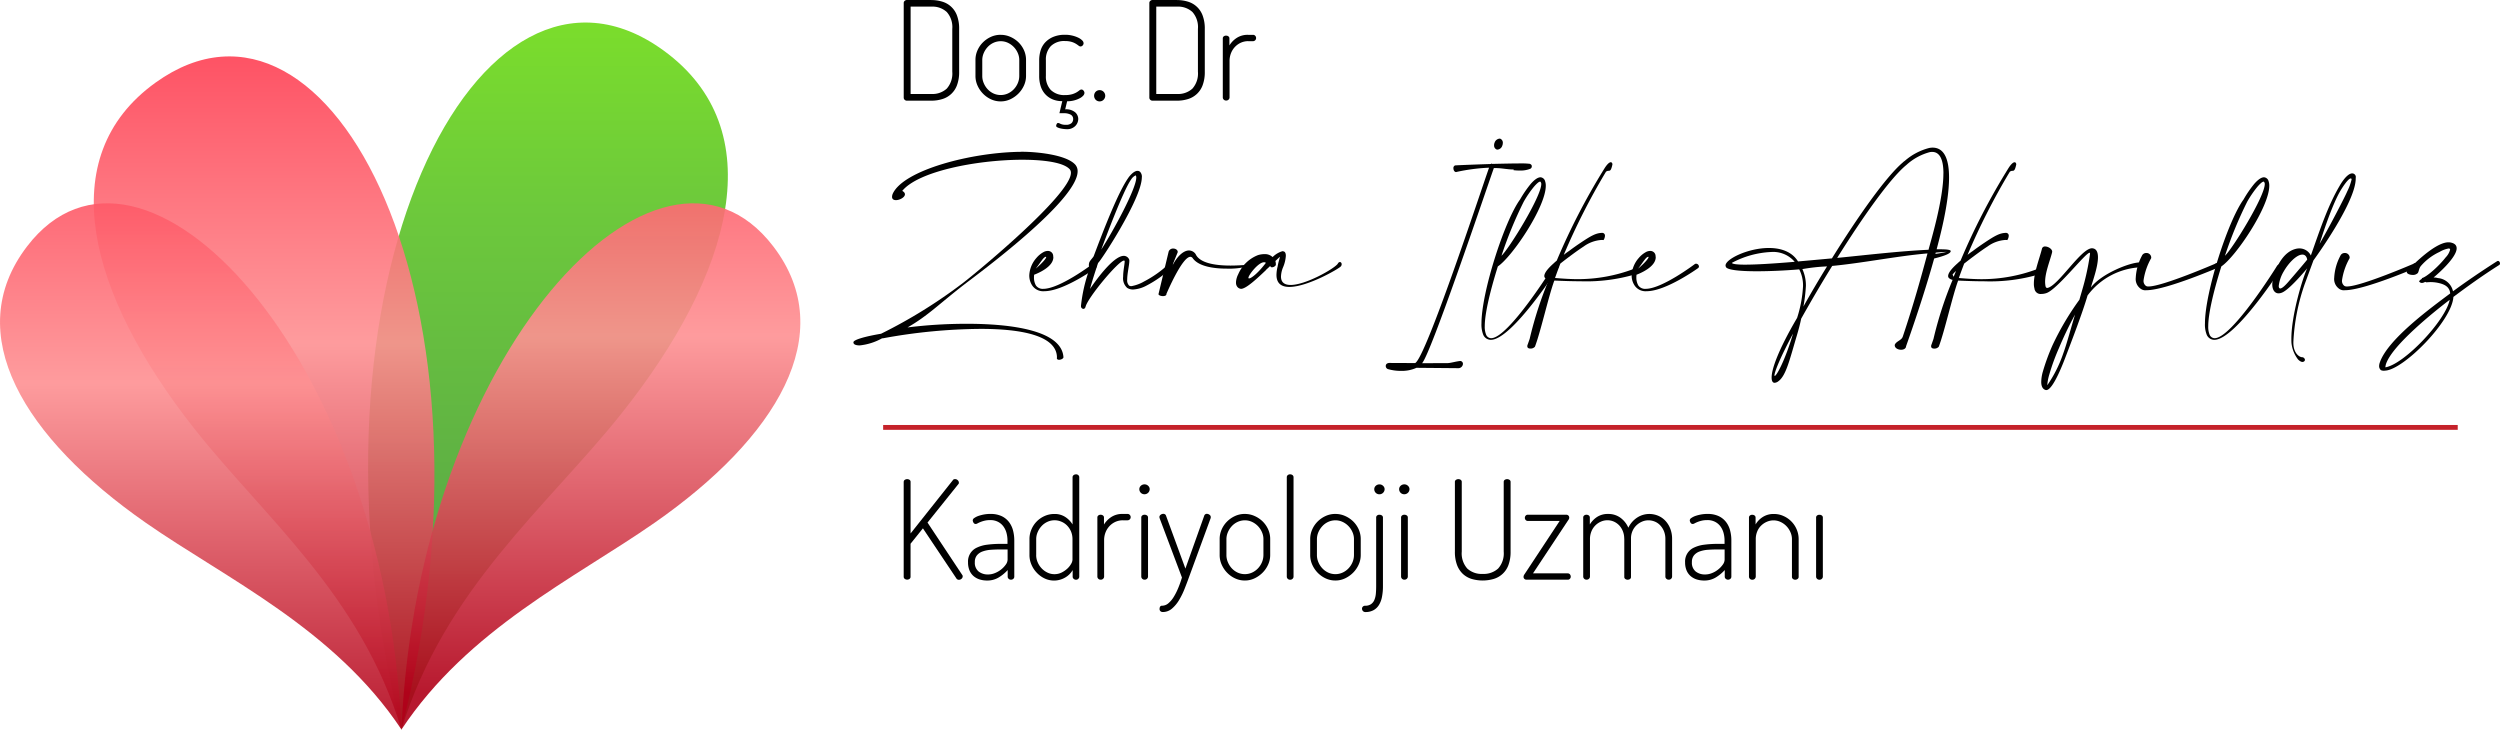 <svg xmlns="http://www.w3.org/2000/svg" xmlns:xlink="http://www.w3.org/1999/xlink" width="470.699" height="137.364" viewBox="0 0 470.699 137.364">
  <defs>
    <linearGradient id="linear-gradient" x1="-0.616" y1="-0.138" x2="-0.616" y2="0.866" gradientUnits="objectBoundingBox">
      <stop offset="0" stop-color="#7ef400"/>
      <stop offset="0.5" stop-color="#5dc327"/>
      <stop offset="1" stop-color="#459b34"/>
    </linearGradient>
    <linearGradient id="linear-gradient-2" x1="0.5" x2="0.5" y2="1.002" gradientUnits="objectBoundingBox">
      <stop offset="0" stop-color="#ff243e"/>
      <stop offset="0.5" stop-color="#fe9193"/>
      <stop offset="1" stop-color="#b00018"/>
    </linearGradient>
    <linearGradient id="linear-gradient-3" x1="0.71" y1="-0.113" x2="0.71" y2="1.016" xlink:href="#linear-gradient-2"/>
    <linearGradient id="linear-gradient-4" x1="-0.608" y1="-0.186" x2="-0.608" y2="0.942" xlink:href="#linear-gradient-2"/>
  </defs>
  <g id="b" transform="translate(-0.001 0.01)">
    <g id="c" transform="translate(0.001 -0.01)">
      <g id="Group_9280" data-name="Group 9280">
        <path id="Path_19383" data-name="Path 19383" d="M156.536,11.431c20.419,14.842,13.18,41.9-8.043,68.5-13.839,17.342-33.2,32.851-41.305,59.355C86.165,55.264,121.866-13.769,156.536,11.431Z" transform="translate(-31.604 -1.925)" opacity="0.9" fill="url(#linear-gradient)"/>
        <path id="Path_19384" data-name="Path 19384" d="M37.345,20.382C17.853,34.394,24.6,60.156,44.653,85.555c13.07,16.559,31.408,31.4,38.977,56.642C104.043,62.409,70.443-3.4,37.345,20.382Z" transform="translate(-8.053 -4.833)" opacity="0.9" fill="url(#linear-gradient-2)"/>
        <path id="Path_19385" data-name="Path 19385" d="M5.1,63.832c-12.61,16.477-.563,36.093,22.4,52.075C42.46,126.326,62.989,135.825,75.585,154.8,72.446,83.689,26.5,35.858,5.1,63.832Z" transform="translate(-0.001 -17.445)" opacity="0.9" fill="url(#linear-gradient-3)"/>
        <path id="Path_19386" data-name="Path 19386" d="M180.058,63.832c12.61,16.477.563,36.092-22.4,52.075-14.966,10.419-35.014,19.918-47.61,38.895,3.139-71.12,48.606-118.944,70.008-90.97Z" transform="translate(-34.466 -17.444)" opacity="0.9" fill="url(#linear-gradient-4)"/>
        <g id="Group_9277" data-name="Group 9277" transform="translate(170.152)">
          <path id="Path_19387" data-name="Path 19387" d="M252.946,0a7.053,7.053,0,0,1,2.047.3,4.226,4.226,0,0,1,2.782,2.631,6.97,6.97,0,0,1,.4,2.514v8.056a7,7,0,0,1-.4,2.514,4.226,4.226,0,0,1-2.782,2.631,6.827,6.827,0,0,1-2.047.3h-4.581a.59.59,0,0,1-.453-.172.536.536,0,0,1-.172-.378V.539a.52.52,0,0,1,.172-.378.616.616,0,0,1,.453-.172h4.581ZM249.038,1.24V17.683h3.908a3.97,3.97,0,0,0,2.9-1.01,4.277,4.277,0,0,0,1.037-3.187V5.436a4.277,4.277,0,0,0-1.037-3.187,3.981,3.981,0,0,0-2.9-1.01h-3.908Z" transform="translate(-247.74 0.01)"/>
          <path id="Path_19388" data-name="Path 19388" d="M272.156,9.537a4.4,4.4,0,0,1,1.813.378,5.142,5.142,0,0,1,1.518,1.01,4.862,4.862,0,0,1,1.051,1.5,4.447,4.447,0,0,1,.392,1.854v3a4.335,4.335,0,0,1-.392,1.8,5.123,5.123,0,0,1-1.051,1.525,5.357,5.357,0,0,1-1.518,1.065,4.209,4.209,0,0,1-1.813.4,4.3,4.3,0,0,1-1.813-.391,5.028,5.028,0,0,1-1.5-1.051A5.21,5.21,0,0,1,267.8,19.1a4.39,4.39,0,0,1-.392-1.827v-3a4.4,4.4,0,0,1,.378-1.813,4.827,4.827,0,0,1,1.023-1.5,5.113,5.113,0,0,1,1.5-1.037,4.361,4.361,0,0,1,1.841-.391Zm3.5,4.739a3.2,3.2,0,0,0-.275-1.3,3.815,3.815,0,0,0-.749-1.14,3.776,3.776,0,0,0-1.113-.8,3.168,3.168,0,0,0-1.36-.3,3.271,3.271,0,0,0-1.36.3,3.47,3.47,0,0,0-1.1.8,3.91,3.91,0,0,0-.735,1.14,3.345,3.345,0,0,0-.275,1.3v3a3.372,3.372,0,0,0,.275,1.346,3.888,3.888,0,0,0,.735,1.154,3.549,3.549,0,0,0,1.1.8,3.279,3.279,0,0,0,2.72,0,3.608,3.608,0,0,0,1.113-.8,3.794,3.794,0,0,0,.749-1.154,3.494,3.494,0,0,0,.275-1.346v-3Z" transform="translate(-253.9 -2.978)"/>
          <path id="Path_19389" data-name="Path 19389" d="M293.4,20.471a.822.822,0,0,1-.22.5,2.209,2.209,0,0,1-.646.495,4.736,4.736,0,0,1-1.037.405,4.912,4.912,0,0,1-1.36.172l-.364,1.525a2.61,2.61,0,0,1,1.889.563,1.7,1.7,0,0,1,.57,1.236,1.926,1.926,0,0,1-.556,1.332,2.138,2.138,0,0,1-1.641.6,4.812,4.812,0,0,1-.57-.041,4.679,4.679,0,0,1-.646-.117,2.6,2.6,0,0,1-.529-.192c-.144-.076-.22-.172-.22-.275a.8.8,0,0,1,.1-.337c.069-.137.158-.206.261-.206a1.254,1.254,0,0,1,.467.172,2.289,2.289,0,0,0,.982.172,1.516,1.516,0,0,0,1.085-.316,1.034,1.034,0,0,0,.309-.742.912.912,0,0,0-.467-.852,2.552,2.552,0,0,0-1.271-.268h-.852l.543-2.28a4.522,4.522,0,0,1-1.93-.378,3.976,3.976,0,0,1-1.36-1.016,4.09,4.09,0,0,1-.8-1.484,6.262,6.262,0,0,1-.261-1.834V14.338a6.262,6.262,0,0,1,.282-1.9,3.87,3.87,0,0,1,.893-1.518,4.4,4.4,0,0,1,1.525-1.016,5.615,5.615,0,0,1,2.164-.378,5.555,5.555,0,0,1,1.449.172,5.462,5.462,0,0,1,1.1.4,2.559,2.559,0,0,1,.7.5.781.781,0,0,1,.247.508.614.614,0,0,1-.172.426.531.531,0,0,1-.426.192.6.6,0,0,1-.35-.158,5.2,5.2,0,0,0-.508-.35,3.556,3.556,0,0,0-.8-.35,4.113,4.113,0,0,0-1.216-.158,3.583,3.583,0,0,0-2.706.962,3.665,3.665,0,0,0-.92,2.644V17.27a3.676,3.676,0,0,0,.92,2.644,3.619,3.619,0,0,0,2.734.962,4.482,4.482,0,0,0,1.284-.158,3.824,3.824,0,0,0,.831-.35,4.339,4.339,0,0,0,.529-.364.652.652,0,0,1,.391-.172.481.481,0,0,1,.4.213.688.688,0,0,1,.172.419Z" transform="translate(-259.371 -2.978)"/>
          <path id="Path_19390" data-name="Path 19390" d="M300.988,24.7a1.015,1.015,0,0,1,.728.309,1.061,1.061,0,0,1,0,1.5.992.992,0,0,1-.728.309,1.014,1.014,0,0,1-.762-.309,1.1,1.1,0,0,1,0-1.5A1.014,1.014,0,0,1,300.988,24.7Z" transform="translate(-264.085 -7.729)"/>
          <path id="Path_19391" data-name="Path 19391" d="M320.286,0a7.054,7.054,0,0,1,2.047.3,4.226,4.226,0,0,1,2.782,2.631,6.969,6.969,0,0,1,.4,2.514v8.056a7,7,0,0,1-.4,2.514,4.226,4.226,0,0,1-2.782,2.631,6.828,6.828,0,0,1-2.047.3H315.7a.59.59,0,0,1-.453-.172.535.535,0,0,1-.172-.378V.539a.52.52,0,0,1,.172-.378A.616.616,0,0,1,315.7-.01h4.581ZM316.378,1.24V17.683h3.908a3.97,3.97,0,0,0,2.9-1.01,4.277,4.277,0,0,0,1.037-3.187V5.436a4.277,4.277,0,0,0-1.037-3.187,3.981,3.981,0,0,0-2.9-1.01h-3.908Z" transform="translate(-268.829 0.01)"/>
          <path id="Path_19392" data-name="Path 19392" d="M339.987,10.728a3.4,3.4,0,0,0-1.3.261,3.529,3.529,0,0,0-1.113.749,3.705,3.705,0,0,0-.79,1.188,4,4,0,0,0-.3,1.58V21.34a.57.57,0,0,1-.179.391.621.621,0,0,1-.467.179.594.594,0,0,1-.453-.179.579.579,0,0,1-.172-.391V10.213a.46.46,0,0,1,.172-.378.665.665,0,0,1,.453-.144.69.69,0,0,1,.44.144.447.447,0,0,1,.179.378v1.319a4.516,4.516,0,0,1,1.319-1.374,3.731,3.731,0,0,1,2.2-.618h.934a.52.52,0,0,1,.4.172.585.585,0,0,1,.172.426.559.559,0,0,1-.172.426.569.569,0,0,1-.4.172h-.934Z" transform="translate(-275.137 -2.981)"/>
        </g>
        <g id="Group_9278" data-name="Group 9278" transform="translate(160.681 26.099)">
          <path id="Path_19393" data-name="Path 19393" d="M265.53,41.59h.158c2.576,0,8.29.508,10.028,2.424a1.851,1.851,0,0,1,.446,1.264c0,5.536-18.7,19.272-21.271,21.25-4.67,3.6-6.978,6-10.756,8.139a90.2,90.2,0,0,1,11.181-.687c8.4,0,17.871,1.243,18.18,6.312-.041.268-.488.467-.824.467-.22,0-.419-.089-.419-.309a.21.21,0,0,1,.021-.11c-.021-4.176-6.8-5.4-14.334-5.4A104.83,104.83,0,0,0,239.582,76.7l-.247.021a11.038,11.038,0,0,1-4.2,1.332h-.069c-.755-.021-1.113-.22-1.113-.577v-.021c0-.446,2.047-1.065,5.2-1.6a94.443,94.443,0,0,0,15.474-9.6c2.109-1.6,20.275-16.518,20.275-20.694a.988.988,0,0,0-.22-.666c-1.422-1.6-6.491-1.8-8.846-1.8h-.4c-8.469.069-19.293,2.2-22.294,5.865.378.2.508.426.508.646,0,.556-.975,1.092-1.69,1.092-.426,0-.735-.179-.735-.625a1.586,1.586,0,0,1,.13-.577c2.047-4.464,14.849-7.823,24.183-7.892Z" transform="translate(-233.95 -39.117)"/>
          <path id="Path_19394" data-name="Path 19394" d="M286.693,69.954c0,1.868-3,3.07-3.626,3.31,0,.13-.021.288-.021.446a2.99,2.99,0,0,0,.357,1.559,1.55,1.55,0,0,0,1.4.646c3.07,0,9.2-4.622,9.224-4.643a.419.419,0,0,1,.268-.089.56.56,0,0,1,.536.536.42.42,0,0,1-.179.309c-.041.021-6.023,4.334-9.67,4.334a2.481,2.481,0,0,1-2.246-1.044,3.414,3.414,0,0,1-.577-1.937,5.315,5.315,0,0,1,1.353-3.29,4.65,4.65,0,0,1,1.243-1.044,1.757,1.757,0,0,1,.886-.268.981.981,0,0,1,.446.089.969.969,0,0,1,.577.845c0,.089.021.158.021.247Zm-1.353,0a.062.062,0,0,0-.069-.069c-.446.069-.865.886-1.889,2.225C284.8,70.889,285.34,70.154,285.34,69.954Z" transform="translate(-249.048 -47.633)"/>
          <path id="Path_19395" data-name="Path 19395" d="M307.793,48.053c0,4.025-7.96,16.092-8.221,16.092l-.11.309c-.556,1.69-1,3.043-1.422,4.6.625-.934,4.265-6.223,6.36-6.223a1.105,1.105,0,0,1,1,.666.659.659,0,0,1,.041.309c0,.735-.4,2.335-.4,3.468a1.407,1.407,0,0,0,.357,1.154.781.781,0,0,0,.426.11,7.309,7.309,0,0,0,2.4-.886,20.575,20.575,0,0,0,4.712-3.359.388.388,0,0,1,.289-.131.446.446,0,0,1,.426.446.518.518,0,0,1-.11.337,21.045,21.045,0,0,1-4.911,3.51,6.012,6.012,0,0,1-2.486.714,2.031,2.031,0,0,1-1.113-.309,2.433,2.433,0,0,1-.756-2.088c0-1.133.288-2.356.288-2.892v-.089a.14.14,0,0,0-.131-.069c-1.023,0-6.779,6.937-7.225,8.668-.069.288-.247.426-.4.426a.486.486,0,0,1-.467-.488v-.11a29.312,29.312,0,0,1,1.511-6.669,1.033,1.033,0,0,0,.041-.247c0-.22-.069-.467-.069-.735a1.567,1.567,0,0,1,.069-.467c.13-.4.735-.955.845-1.223,1.958-5.2,4.581-11.958,6.47-14.671.289-.446,1.092-1.381,1.779-1.381a.71.71,0,0,1,.508.22,1.363,1.363,0,0,1,.309,1Zm-1.044.041a.652.652,0,0,0-.11-.419,1.976,1.976,0,0,0-.845.756c-1.49,2.067-4.821,11.023-5.646,13.228,2.246-3.468,6.6-11.47,6.6-13.558Z" transform="translate(-253.492 -40.759)"/>
          <path id="Path_19396" data-name="Path 19396" d="M320.128,71.506c.865-1.848,2.136-3.022,3.2-3.022a1.536,1.536,0,0,1,1.243.687c.824,1.82,4.114,2.157,6.58,2.157,1.092,0,2.026-.069,2.486-.089a1.331,1.331,0,0,0,.508-.22,1.423,1.423,0,0,1,.22-.041c.13,0,.179.069.179.13a.493.493,0,0,1-.336.419,14.176,14.176,0,0,1-3.777.378c-2.425,0-5.289-.4-6.4-1.957a.567.567,0,0,0-.446-.268c-1.58,0-4.492,6.958-4.512,6.978V76.7c0,.268-.309.378-.646.378-.4,0-.845-.158-.845-.378a.589.589,0,0,1,.021-.089l1.889-7.912a.87.87,0,0,1,.865-.577c.419,0,.845.247.845.646v.041L320.108,71.5Z" transform="translate(-260.141 -47.426)"/>
          <path id="Path_19397" data-name="Path 19397" d="M344.476,72.4c-1.758,1.669-3.757,3.537-4.711,3.537a1.081,1.081,0,0,0-.11-.021.968.968,0,0,1-.577-.357,1.22,1.22,0,0,1-.247-.8,1.882,1.882,0,0,1,.021-.337,3.923,3.923,0,0,1,.4-1.243,6.684,6.684,0,0,1,3.736-3.6,4.248,4.248,0,0,1,1.2-.179,2.082,2.082,0,0,1,1.532.556,4.384,4.384,0,0,1,1.868-1.113.456.456,0,0,1,.179.041c.288.041.446.337.446.824a6.591,6.591,0,0,1-.556,2.246,4.928,4.928,0,0,0-.357,1.669c0,1.154.735,1.58,1.82,1.58,2.823,0,8.07-2.981,8.846-3.956.131-.268.288-.357.419-.357.2,0,.337.179.337.419a.581.581,0,0,1-.158.4c-.268.378-6.223,3.867-9.691,3.867-1.422,0-2.425-.6-2.425-2.267a6.748,6.748,0,0,1,.22-1.58c.131-.845.419-1.621.419-1.8V69.9s-.337.309-.845.8a2.1,2.1,0,0,1,.089.666v.089a.89.89,0,0,1-.714.426.555.555,0,0,1-.268-.069l-.069-.2c-.309.309-.446.426-.824.776Zm-.378-1.47c-1.065,0-2.933,2.424-2.933,2.933,0,.069.041.11.13.11.419,0,1.758-1.065,3.159-2.933A.516.516,0,0,0,344.1,70.928Z" transform="translate(-266.796 -47.652)"/>
          <path id="Path_19398" data-name="Path 19398" d="M386.721,82.41l4.87-.021c.536-.021,1.47-.309,2.315-.4a.531.531,0,0,1,.508.556.874.874,0,0,1-.955.8h-.041l-7.761-.069a6.512,6.512,0,0,1-2.843.577,8.808,8.808,0,0,1-2.534-.337.62.62,0,0,1-.4-.577c0-.288.179-.536.625-.577l4.911.021c2.026-1.023,12.356-32.384,13.915-36.786a35.249,35.249,0,0,0-6.223.824c-.309-.021-.488-.378-.488-.714a.517.517,0,0,1,.309-.536c.021-.021,3.331-.158,6.738-.268l.041-.089.22.069c1.909-.041,3.826-.089,5.2-.089a14.314,14.314,0,0,1,1.848.069.66.66,0,0,1,.22.11.447.447,0,0,1,.179.268v.11a.437.437,0,0,1-.089.288.57.57,0,0,1-.179.158,5.012,5.012,0,0,1-2.026.337,9.03,9.03,0,0,1-1.154-.069l.041-.13h-.11c-1.023,0-2.157-.268-3.379-.268h-.247c-1.69,4.8-11.889,35.055-13.517,36.745Z" transform="translate(-279.652 -40.123)"/>
          <path id="Path_19399" data-name="Path 19399" d="M406.738,76.64a3.889,3.889,0,0,0,.247,1.559,1.039,1.039,0,0,0,.955.687c3.269,0,11.649-13.448,11.669-13.489a.858.858,0,0,1,.666-.467c.247,0,.419.179.419.488v.021c-.021.041-8.805,13.757-12.823,13.757a1.563,1.563,0,0,1-1.442-1.023,5.283,5.283,0,0,1-.309-2.088c0-5.824,4.313-19.252,7.267-23.318a21.111,21.111,0,0,1,2.026-2.953c.687-.776,1.312-1.223,1.82-1.223h.021a.975.975,0,0,1,.845.735,2.549,2.549,0,0,1,.13.865c0,4-6.333,13.379-9.025,15.179-1.648,5.268-2.466,9.114-2.466,11.271Zm10.646-26.765a.718.718,0,0,0-.048-.268c-.069-.131-.11-.2-.158-.2h-.021c-.22,0-.625.357-1.133.934a20.233,20.233,0,0,0-1.937,2.823,76.421,76.421,0,0,0-4.2,10.2c1.381-1.264,7.493-11.133,7.493-13.5Z" transform="translate(-287.87 -41.31)"/>
          <path id="Path_19400" data-name="Path 19400" d="M426.276,61.345l.247-.158c.756-.577,1.559-1.133,2.287-1.621,1.868-1.243,2.8-1.779,3.956-1.8a.509.509,0,0,1,.536.556,1.567,1.567,0,0,1-.268.8,2.582,2.582,0,0,0-.4-.021,6.426,6.426,0,0,0-3.331,1.223c-1.243.8-3.221,2.287-4.4,3.221-.378,1-.646,1.71-1,2.713,1.552.131,2.981.22,4.313.22a29.707,29.707,0,0,0,10.405-1.889.517.517,0,0,1,.288-.089c.2,0,.309.2.309.446a.749.749,0,0,1-.357.666,32.575,32.575,0,0,1-10.2,1.264c-1.71,0-3.4-.069-4.89-.131-1.065,2.864-2.555,9.561-3.647,12.445a1.067,1.067,0,0,1-.865.357c-.309,0-.577-.11-.577-.446a.819.819,0,0,1,.089-.357l.357-1.023a70.651,70.651,0,0,1,3.6-11.113,1.446,1.446,0,0,1-.687-.337.53.53,0,0,1-.158-.378c0-.6.714-1.47,1.8-2.424a6.217,6.217,0,0,1,.536-.467,124.055,124.055,0,0,1,8.956-17.315c.488-.8.934-1.223,1.222-1.223a.263.263,0,0,1,.2.089.459.459,0,0,1,.11.337c-.378,1.779-.625.865-1.222,1.381A124.853,124.853,0,0,0,425.548,61.9l.556-.426a1.333,1.333,0,0,0,.179-.13Zm-2.891,3.6a3.922,3.922,0,0,0-.666.687l.021.021c.048.041.089.22.2.378.13-.357.288-.735.446-1.092Z" transform="translate(-291.803 -40.019)"/>
          <path id="Path_19401" data-name="Path 19401" d="M451.823,69.954c0,1.868-3,3.07-3.626,3.31,0,.13-.021.288-.021.446a2.99,2.99,0,0,0,.357,1.559,1.551,1.551,0,0,0,1.4.646c3.07,0,9.2-4.622,9.224-4.643a.419.419,0,0,1,.268-.089.56.56,0,0,1,.536.536.42.42,0,0,1-.179.309c-.041.021-6.023,4.334-9.67,4.334a2.481,2.481,0,0,1-2.246-1.044,3.362,3.362,0,0,1-.577-1.937,5.315,5.315,0,0,1,1.353-3.29,4.648,4.648,0,0,1,1.243-1.044,1.756,1.756,0,0,1,.886-.268.981.981,0,0,1,.447.089.969.969,0,0,1,.577.845c0,.089.021.158.021.247Zm-1.353,0a.062.062,0,0,0-.069-.069c-.447.069-.865.886-1.889,2.225C449.934,70.889,450.47,70.154,450.47,69.954Z" transform="translate(-300.763 -47.633)"/>
          <path id="Path_19402" data-name="Path 19402" d="M506.382,76.092c2.047-6.072,3.537-11.491,4.67-15.714-5.845.508-12.095,1.8-17.94,2.356-2.026,3.269-3.977,6.6-5.845,9.938-.22,1.092-.515,2.157-.824,3.2-1.332,4.471-2.019,7.514-3.448,8.558a1.3,1.3,0,0,1-.735.309c-.337,0-.556-.309-.556-1,0-1.559,1.2-5.089,4.8-11.223a23.459,23.459,0,0,0,1.113-5.955,6.637,6.637,0,0,0-.714-3.18c-2.933.247-5.735.357-8.022.357-3.31,0-5.6-.268-5.783-.824a.573.573,0,0,1-.069-.268c0-1.2,4.245-3.29,8.159-3.29,2.225,0,4.334.666,5.488,2.534,2.047-.179,4.2-.378,6.381-.577,4.87-7.823,10.137-15.337,13.359-18.07a2.117,2.117,0,0,1,.357-.288,11.257,11.257,0,0,1,4.581-2.424A3.624,3.624,0,0,1,512,40.46c2.356,0,3.111,2.466,3.111,5.625,0,4.979-1.868,11.69-2.335,13.517h.735c1.154,0,1.847.089,1.909.309v.041c0,.4-.934.845-3.111,1.381-1.264,4.554-3,10.028-5.289,16.518-.021.446-.467.666-.934.666-.577,0-1.2-.309-1.2-.845V77.6c.247-.687,1.264-.845,1.49-1.511ZM481.622,60.11a17.274,17.274,0,0,0-7.4,2.047c.069.22.955.337,2.445.337,2.115,0,5.446-.2,9.382-.536A5.315,5.315,0,0,0,481.622,60.11Zm.625,23.228c0,.089.021.11.041.11.337,0,1.909-2.843,3.4-7.8l.041-.158c-2.576,4.8-3.489,7.294-3.489,7.844Zm5.247-20.007a7.422,7.422,0,0,1,.666,3.132,31.1,31.1,0,0,1-.467,3.915c1.422-2.555,2.912-5.069,4.444-7.555a34.717,34.717,0,0,0-4.643.508Zm26.559-18c0-2.376-.556-4.066-2.136-4.066a3.4,3.4,0,0,0-.426.041,10.617,10.617,0,0,0-4.245,2.266c-.089.089-.179.158-.309.268-3.091,2.624-8.132,9.78-12.892,17.383,5.694-.556,11.511-1.264,17.2-1.532.426-1.648,2.8-9.444,2.8-14.361Zm.6,14.76h-.069c-.2,0-.913.041-1.978.13l-.069.247a19.9,19.9,0,0,0,2.116-.378Z" transform="translate(-308.825 -38.764)"/>
          <path id="Path_19403" data-name="Path 19403" d="M536.966,61.345l.247-.158c.755-.577,1.559-1.133,2.287-1.621,1.868-1.243,2.8-1.779,3.956-1.8a.509.509,0,0,1,.536.556,1.567,1.567,0,0,1-.268.8,2.579,2.579,0,0,0-.4-.021A6.426,6.426,0,0,0,540,60.329c-1.243.8-3.221,2.287-4.4,3.221-.378,1-.646,1.71-1,2.713,1.552.131,2.981.22,4.313.22a29.707,29.707,0,0,0,10.405-1.889.517.517,0,0,1,.288-.089c.2,0,.309.2.309.446a.749.749,0,0,1-.357.666,32.576,32.576,0,0,1-10.2,1.264c-1.71,0-3.4-.069-4.89-.131-1.064,2.864-2.555,9.561-3.647,12.445a1.067,1.067,0,0,1-.865.357c-.309,0-.577-.11-.577-.446a.818.818,0,0,1,.089-.357l.357-1.023a70.652,70.652,0,0,1,3.6-11.113,1.446,1.446,0,0,1-.687-.337.531.531,0,0,1-.158-.378c0-.6.714-1.47,1.8-2.424a6.2,6.2,0,0,1,.536-.467,124.065,124.065,0,0,1,8.956-17.315c.488-.8.934-1.223,1.223-1.223a.263.263,0,0,1,.2.089.459.459,0,0,1,.11.337c-.378,1.779-.625.865-1.222,1.381A124.848,124.848,0,0,0,536.238,61.9l.556-.426a1.36,1.36,0,0,0,.179-.13Zm-2.892,3.6a3.912,3.912,0,0,0-.666.687l.021.021c.048.041.089.22.2.378.13-.357.288-.735.446-1.092Z" transform="translate(-326.469 -40.019)"/>
          <path id="Path_19404" data-name="Path 19404" d="M569.617,69.6c0,1.889-1.113,4.8-1.332,5.694,1.937-2.6,7.335-4.732,9.2-4.732a1.46,1.46,0,0,1,.309.021c.247.069.357.179.357.309a.981.981,0,0,1-.357.577,13.218,13.218,0,0,0-10.138,5.316c-.913,3.159-3.022,8.647-4.093,11.449-.288.756-2.356,6.36-3.668,6.36a.368.368,0,0,1-.158-.021c-.625-.2-.8-.845-.8-1.532a7.432,7.432,0,0,1,.288-1.868,39.14,39.14,0,0,1,1.848-5.048,51.988,51.988,0,0,1,5.048-8.537c.268-.955.714-2.424.934-3.29a46.271,46.271,0,0,0,1.065-5.337.371.371,0,0,0-.041-.22h-.041c-.776,0-6.243,7.116-8.221,7.624a2.982,2.982,0,0,1-.845.131,1.16,1.16,0,0,1-1.312-1.023,3.309,3.309,0,0,1-.11-.955c0-2,1.065-4.732,1.511-6.49a.564.564,0,0,1,.625-.467c.556,0,1.312.467,1.312.975,0,.041-.021.11-.021.158-.426,1.648-1.312,3.778-1.312,5.536a5.439,5.439,0,0,0,.041.577c.041.357.13.556.357.556h.041c2-.357,6.333-7.466,8.379-7.466.845.021,1.133.735,1.133,1.71ZM565.3,80.383a67.341,67.341,0,0,0-3.022,6.291,39.526,39.526,0,0,0-1.82,4.979,9.192,9.192,0,0,0-.378,1.957v.069a24.118,24.118,0,0,0,3-5.982c.687-1.848,1.559-5.2,2.225-7.315Z" transform="translate(-335.294 -47.251)"/>
          <path id="Path_19405" data-name="Path 19405" d="M586.95,74.494a1.154,1.154,0,0,0,.446,1.044.823.823,0,0,0,.508.11c2.6,0,12.445-4.245,12.445-4.245a.808.808,0,0,1,.488-.179.666.666,0,0,1,.687.536.166.166,0,0,1-.041.13c-.021,0-10.268,4.464-13.984,4.464a1.5,1.5,0,0,1-1.174-.337,2.228,2.228,0,0,1-.845-2,9.9,9.9,0,0,1,1.154-4.135.873.873,0,0,1,.824-.536.891.891,0,0,1,.934.8.657.657,0,0,1-.021.2,11.873,11.873,0,0,0-1.422,4.135Z" transform="translate(-344.042 -47.811)"/>
          <path id="Path_19406" data-name="Path 19406" d="M605.068,76.64a3.889,3.889,0,0,0,.247,1.559,1.039,1.039,0,0,0,.955.687c3.269,0,11.649-13.448,11.669-13.489a.858.858,0,0,1,.666-.467c.247,0,.419.179.419.488v.021c-.021.041-8.805,13.757-12.823,13.757a1.563,1.563,0,0,1-1.442-1.023,5.282,5.282,0,0,1-.309-2.088c0-5.824,4.313-19.252,7.267-23.318a21.1,21.1,0,0,1,2.026-2.953c.687-.776,1.312-1.223,1.82-1.223h.021a.975.975,0,0,1,.845.735,2.544,2.544,0,0,1,.131.865c0,4-6.333,13.379-9.025,15.179C605.885,70.637,605.068,74.483,605.068,76.64Zm10.646-26.765a.719.719,0,0,0-.048-.268c-.069-.131-.11-.2-.158-.2h-.021c-.22,0-.625.357-1.133.934a20.225,20.225,0,0,0-1.937,2.823,76.437,76.437,0,0,0-4.2,10.2c1.38-1.264,7.493-11.133,7.493-13.5Z" transform="translate(-349.982 -41.31)"/>
          <path id="Path_19407" data-name="Path 19407" d="M635.613,49.807c1.065-1.779,1.847-2.287,2.356-2.287a.693.693,0,0,1,.666.687.289.289,0,0,1-.021.131V48.5c0,4.554-7.96,15.405-7.96,15.405l-1.621,4.4a38.283,38.283,0,0,0-2.157,10.934,5.851,5.851,0,0,0,.021.646c.179,1.71,1.223,2.246,1.621,2.246a.555.555,0,0,1,.536.488.387.387,0,0,1-.22.337.494.494,0,0,1-.247.069c-.4,0-.845-.488-.845-.488a6.118,6.118,0,0,1-1.223-3.07c-.021-.268-.021-.536-.021-.8,0-4.492,2.109-11.4,2.981-13.269,0,0-3.132,3.8-4.622,4.512a1.8,1.8,0,0,1-.756.2c-.735,0-1.2-.666-1.2-1.71a5.626,5.626,0,0,1,.22-1.353c.625-2.246,1.978-4.712,4.114-5.289a2.7,2.7,0,0,1,.824-.11,2.39,2.39,0,0,1,2.108,1.332c1.758-4.979,3.249-9.471,5.447-13.16Zm-7.047,13c-.069,0-.13.021-.2.021-.975.158-2.356,1.49-3.311,3.159a6.814,6.814,0,0,0-.934,2.734c0,.288.089.467.288.467.268,0,.756-.357,1.559-1.291,2.713-3.132,3.51-4.135,3.51-4.135S629.39,62.809,628.566,62.809Zm8.448-11.889a10.261,10.261,0,0,0,.824-2.246c0-.13-.048-.2-.158-.2h-.021c-.536.041-1.758,2.047-1.758,2.047-1.848,2.912-4.087,10.268-4.087,10.268C633.724,57.479,636.6,51.923,637.014,50.92Z" transform="translate(-355.761 -40.975)"/>
          <path id="Path_19408" data-name="Path 19408" d="M641.35,74.494a1.154,1.154,0,0,0,.446,1.044.824.824,0,0,0,.508.11c2.6,0,12.445-4.245,12.445-4.245a.809.809,0,0,1,.488-.179.666.666,0,0,1,.687.536.165.165,0,0,1-.041.13c-.021,0-10.268,4.464-13.984,4.464a1.5,1.5,0,0,1-1.174-.337,2.228,2.228,0,0,1-.845-2,9.892,9.892,0,0,1,1.154-4.135.873.873,0,0,1,.824-.536.891.891,0,0,1,.934.8.657.657,0,0,1-.021.2,11.874,11.874,0,0,0-1.422,4.135Z" transform="translate(-361.078 -47.811)"/>
          <path id="Path_19409" data-name="Path 19409" d="M665.233,66.417a1.961,1.961,0,0,1,.357.021c.865.158,1.2.556,1.2,1.113,0,1.731-3.578,4.87-4.354,5.488a2.7,2.7,0,0,1,.824.11,3.178,3.178,0,0,1,2.844,2.486c2.356-1.731,5.11-3.626,8.269-5.646a.386.386,0,0,1,.2-.069c.22,0,.378.247.378.467a.358.358,0,0,1-.13.288c-3.379,2.136-6.2,4.2-8.647,6.023-.247,4.471-9.313,13.647-12.8,13.874-.069,0-.158.021-.268.021a1.3,1.3,0,0,1-.577-.11.993.993,0,0,1-.337-.776,2.114,2.114,0,0,1,.131-.666c1.511-4.4,9.67-10.316,13.249-13-.11-1.442-1.422-1.82-2.466-2.026a7.056,7.056,0,0,0-1.174-.11c-.268,0-.556.021-.776.041a.419.419,0,0,1-.268-.089,3.587,3.587,0,0,1-.419.179.593.593,0,0,1-.179.021.57.57,0,0,1-.577-.309,1.537,1.537,0,0,1,.556-.467.309.309,0,0,1-.041-.089c0-.021,0-.041.021-.041.865-.2,3.132-2.177,4.464-3.887a3.291,3.291,0,0,0,.845-1.47c0-.158-.11-.22-.268-.22a5,5,0,0,0-1.71.646,10.381,10.381,0,0,0-3.537,2.665c-.426.536-.357,1.223-.666,1.4a1.235,1.235,0,0,1-.865.268c-.556,0-1.113-.22-1.113-.556a.493.493,0,0,1,.041-.158c.021-.021,5-5.426,7.8-5.426ZM653.495,89.288a3.557,3.557,0,0,0-.13.666c3.51-.556,11.312-8.736,12.116-12.713C662.637,79.4,654.724,85.73,653.5,89.288Z" transform="translate(-364.933 -46.891)"/>
          <path id="Path_19410" data-name="Path 19410" d="M411.221,38.814a1.127,1.127,0,0,1-.089.467,1.048,1.048,0,0,1-.886.776.656.656,0,0,1-.2-.021.812.812,0,0,1-.467-.8,1.13,1.13,0,0,1,.089-.467,1.1,1.1,0,0,1,.913-.776.53.53,0,0,1,.179.021.819.819,0,0,1,.467.8Z" transform="translate(-288.953 -37.99)"/>
        </g>
        <g id="Group_9279" data-name="Group 9279" transform="translate(170.146 89.307)">
          <path id="Path_19411" data-name="Path 19411" d="M247.737,131.879a.442.442,0,0,1,.206-.412.829.829,0,0,1,.893,0,.463.463,0,0,1,.192.412v9.684l7.953-10.021a.38.38,0,0,1,.192-.172.719.719,0,0,1,.247-.041.7.7,0,0,1,.481.206.638.638,0,0,1,.22.467.364.364,0,0,1-.13.309l-5.776,7.2,6.525,9.842a.39.39,0,0,1,.1.288.6.6,0,0,1-.22.453.734.734,0,0,1-.508.192.559.559,0,0,1-.494-.309L251.35,140.6l-2.328,2.9v6.188a.488.488,0,0,1-.192.426.763.763,0,0,1-.893,0,.489.489,0,0,1-.206-.426V131.873Z" transform="translate(-247.73 -130.43)"/>
          <path id="Path_19412" data-name="Path 19412" d="M269.6,140.877a4.786,4.786,0,0,1,2.095.412,3.774,3.774,0,0,1,1.387,1.113,4.451,4.451,0,0,1,.762,1.593,7.539,7.539,0,0,1,.234,1.854v6.834a.521.521,0,0,1-.172.4.628.628,0,0,1-.453.172.6.6,0,0,1-.44-.172.514.514,0,0,1-.179-.4V151.44a7.682,7.682,0,0,1-1.635,1.36,4.111,4.111,0,0,1-2.253.611,4.608,4.608,0,0,1-1.4-.206,3.25,3.25,0,0,1-1.14-.632,2.856,2.856,0,0,1-.762-1.065,3.892,3.892,0,0,1-.275-1.518,2.844,2.844,0,0,1,1.669-2.775,6.218,6.218,0,0,1,1.9-.543,17.9,17.9,0,0,1,2.459-.158h1.4v-.673a5.522,5.522,0,0,0-.179-1.36,3.738,3.738,0,0,0-.57-1.229,2.91,2.91,0,0,0-1.01-.879,3.081,3.081,0,0,0-1.5-.337,4.405,4.405,0,0,0-1.071.117,5.481,5.481,0,0,0-.776.247,5.754,5.754,0,0,0-.529.247.755.755,0,0,1-.337.117.459.459,0,0,1-.426-.247.915.915,0,0,1-.144-.453.576.576,0,0,1,.3-.426,3.261,3.261,0,0,1,.776-.391,7.823,7.823,0,0,1,1.071-.275,7,7,0,0,1,1.188-.1Zm3.214,6.683h-1.271c-.639,0-1.25.021-1.841.062a5.808,5.808,0,0,0-1.566.309,2.428,2.428,0,0,0-1.085.728,1.941,1.941,0,0,0-.4,1.284,2.113,2.113,0,0,0,.714,1.772,2.788,2.788,0,0,0,1.772.556,3.4,3.4,0,0,0,1.332-.275,4.593,4.593,0,0,0,2.026-1.607,1.663,1.663,0,0,0,.323-.92v-1.916Z" transform="translate(-253.254 -133.418)"/>
          <path id="Path_19413" data-name="Path 19413" d="M290.96,130.02a.638.638,0,0,1,.453.158.519.519,0,0,1,.172.392v18.723a.561.561,0,0,1-.172.392.571.571,0,0,1-.453.179.606.606,0,0,1-.44-.179.531.531,0,0,1-.179-.392v-1.243a3.828,3.828,0,0,1-1.387,1.387,4.145,4.145,0,0,1-3.894.185,4.888,4.888,0,0,1-1.463-1.065,5,5,0,0,1-1.01-1.525,4.547,4.547,0,0,1-.378-1.8v-3a4.57,4.57,0,0,1,.378-1.854,4.766,4.766,0,0,1,2.486-2.514,4.424,4.424,0,0,1,1.8-.378,3.615,3.615,0,0,1,2.15.611,4.484,4.484,0,0,1,1.3,1.36v-8.881a.5.5,0,0,1,.179-.391.7.7,0,0,1,.467-.158Zm-7.486,15.2a3.373,3.373,0,0,0,.275,1.346,3.8,3.8,0,0,0,.749,1.154,3.714,3.714,0,0,0,1.1.8,2.988,2.988,0,0,0,1.319.3,3.024,3.024,0,0,0,1.346-.309,4.54,4.54,0,0,0,1.072-.735,3.676,3.676,0,0,0,.714-.893,1.712,1.712,0,0,0,.261-.776v-3.887a3.7,3.7,0,0,0-.3-1.49,3.631,3.631,0,0,0-.762-1.113,3.289,3.289,0,0,0-1.071-.7,3.231,3.231,0,0,0-2.589.048,3.469,3.469,0,0,0-1.1.8,3.91,3.91,0,0,0-.735,1.14,3.345,3.345,0,0,0-.275,1.3v3Z" transform="translate(-258.528 -130.02)"/>
          <path id="Path_19414" data-name="Path 19414" d="M305.6,142.075a3.4,3.4,0,0,0-1.3.261,3.531,3.531,0,0,0-1.113.749,3.707,3.707,0,0,0-.79,1.188,4,4,0,0,0-.3,1.58v6.834a.57.57,0,0,1-.179.392.621.621,0,0,1-.467.179.6.6,0,0,1-.453-.179.579.579,0,0,1-.172-.392V141.553a.46.46,0,0,1,.172-.378.665.665,0,0,1,.453-.144.69.69,0,0,1,.44.144.447.447,0,0,1,.179.378v1.319a4.516,4.516,0,0,1,1.319-1.374,3.731,3.731,0,0,1,2.2-.618h.934a.52.52,0,0,1,.4.172.585.585,0,0,1,.172.426.559.559,0,0,1-.172.426.569.569,0,0,1-.4.172H305.6Z" transform="translate(-264.36 -133.421)"/>
          <path id="Path_19415" data-name="Path 19415" d="M313.319,132.77a.928.928,0,0,1,.673.275.839.839,0,0,1,.288.632.973.973,0,0,1-.962.955.951.951,0,0,1-.989-.955.849.849,0,0,1,.275-.632A.984.984,0,0,1,313.319,132.77Zm0,5.721a.729.729,0,0,1,.467.144.447.447,0,0,1,.179.378v11.133a.57.57,0,0,1-.179.391.621.621,0,0,1-.467.179.6.6,0,0,1-.453-.179.578.578,0,0,1-.172-.391V139.013a.46.46,0,0,1,.172-.378A.665.665,0,0,1,313.319,138.491Z" transform="translate(-267.961 -130.881)"/>
          <path id="Path_19416" data-name="Path 19416" d="M317.885,141.674a.91.91,0,0,1-.055-.206.539.539,0,0,1,.234-.44.811.811,0,0,1,.515-.179.514.514,0,0,1,.3.089.455.455,0,0,1,.192.247l3.654,9.973,3.551-9.973a.512.512,0,0,1,.495-.337.824.824,0,0,1,.481.172.517.517,0,0,1,.247.453.551.551,0,0,1-.027.206l-4.093,11.161c-.24.673-.515,1.387-.817,2.15a13.987,13.987,0,0,1-1.037,2.109,6.389,6.389,0,0,1-1.346,1.607,2.61,2.61,0,0,1-1.724.632.628.628,0,0,1-.412-.144.535.535,0,0,1-.179-.453.8.8,0,0,1,.1-.412.378.378,0,0,1,.364-.179,1.842,1.842,0,0,0,1.2-.467,4.894,4.894,0,0,0,1.023-1.229,11.676,11.676,0,0,0,.852-1.71c.261-.632.481-1.264.673-1.9l-4.2-11.161Z" transform="translate(-269.684 -133.412)"/>
          <path id="Path_19417" data-name="Path 19417" d="M339.086,140.877a4.4,4.4,0,0,1,1.813.378,5.142,5.142,0,0,1,1.518,1.01,4.861,4.861,0,0,1,1.051,1.5,4.447,4.447,0,0,1,.392,1.854v3a4.335,4.335,0,0,1-.392,1.8,5.122,5.122,0,0,1-1.051,1.525,5.356,5.356,0,0,1-1.518,1.065,4.209,4.209,0,0,1-1.813.4,4.3,4.3,0,0,1-1.813-.391,5.028,5.028,0,0,1-1.5-1.051,5.209,5.209,0,0,1-1.037-1.525,4.389,4.389,0,0,1-.392-1.827v-3a4.4,4.4,0,0,1,.378-1.813,4.828,4.828,0,0,1,1.023-1.5,5.114,5.114,0,0,1,1.5-1.037,4.362,4.362,0,0,1,1.841-.391Zm3.5,4.739a3.2,3.2,0,0,0-.275-1.3,3.818,3.818,0,0,0-.749-1.14,3.775,3.775,0,0,0-1.113-.8,3.167,3.167,0,0,0-1.36-.3,3.271,3.271,0,0,0-1.36.3,3.469,3.469,0,0,0-1.1.8,3.91,3.91,0,0,0-.735,1.14,3.345,3.345,0,0,0-.275,1.3v3a3.372,3.372,0,0,0,.275,1.346,3.887,3.887,0,0,0,.735,1.154,3.548,3.548,0,0,0,1.1.8,3.278,3.278,0,0,0,2.72,0,3.607,3.607,0,0,0,1.113-.8,3.8,3.8,0,0,0,.749-1.154,3.5,3.5,0,0,0,.275-1.346Z" transform="translate(-274.854 -133.418)"/>
          <path id="Path_19418" data-name="Path 19418" d="M353.375,130.02a.7.7,0,0,1,.467.158.481.481,0,0,1,.179.392v18.723a.57.57,0,0,1-.179.392.621.621,0,0,1-.467.179.594.594,0,0,1-.453-.179.579.579,0,0,1-.172-.392V130.569a.5.5,0,0,1,.172-.392A.65.65,0,0,1,353.375,130.02Z" transform="translate(-280.62 -130.02)"/>
          <path id="Path_19419" data-name="Path 19419" d="M363.906,140.877a4.4,4.4,0,0,1,1.813.378,5.142,5.142,0,0,1,1.518,1.01,4.862,4.862,0,0,1,1.051,1.5,4.447,4.447,0,0,1,.392,1.854v3a4.335,4.335,0,0,1-.392,1.8,5.123,5.123,0,0,1-1.051,1.525,5.357,5.357,0,0,1-1.518,1.065,4.209,4.209,0,0,1-1.813.4,4.305,4.305,0,0,1-1.813-.391,5.029,5.029,0,0,1-1.5-1.051,5.211,5.211,0,0,1-1.037-1.525,4.39,4.39,0,0,1-.391-1.827v-3a4.4,4.4,0,0,1,.378-1.813,4.828,4.828,0,0,1,1.023-1.5,5.113,5.113,0,0,1,1.5-1.037,4.362,4.362,0,0,1,1.841-.391Zm3.5,4.739a3.2,3.2,0,0,0-.275-1.3,3.818,3.818,0,0,0-.749-1.14,3.69,3.69,0,0,0-1.113-.8,3.167,3.167,0,0,0-1.36-.3,3.271,3.271,0,0,0-1.36.3,3.47,3.47,0,0,0-1.1.8,4.077,4.077,0,0,0-.742,1.14,3.345,3.345,0,0,0-.275,1.3v3a3.371,3.371,0,0,0,.275,1.346,3.774,3.774,0,0,0,.742,1.154,3.548,3.548,0,0,0,1.1.8,3.278,3.278,0,0,0,2.72,0,3.607,3.607,0,0,0,1.113-.8,3.8,3.8,0,0,0,.749-1.154,3.5,3.5,0,0,0,.275-1.346Z" transform="translate(-282.627 -133.418)"/>
          <path id="Path_19420" data-name="Path 19420" d="M376.667,138.5a.729.729,0,0,1,.467.144.447.447,0,0,1,.179.378v12.9a10.248,10.248,0,0,1-.172,1.978,4.478,4.478,0,0,1-.556,1.538,2.773,2.773,0,0,1-1.023,1.01,3.071,3.071,0,0,1-1.538.364.607.607,0,0,1-.481-.192.661.661,0,0,1-.172-.426.52.52,0,0,1,.172-.412.6.6,0,0,1,.426-.158,1.86,1.86,0,0,0,1.085-.288,1.811,1.811,0,0,0,.632-.776,3.931,3.931,0,0,0,.288-1.168c.041-.446.062-.941.062-1.477v-12.9a.46.46,0,0,1,.172-.378.665.665,0,0,1,.453-.144Zm0-5.721a.929.929,0,0,1,.673.275.839.839,0,0,1,.288.632.974.974,0,0,1-.962.955.951.951,0,0,1-.989-.955.849.849,0,0,1,.275-.632A.974.974,0,0,1,376.667,132.78Z" transform="translate(-287.078 -130.884)"/>
          <path id="Path_19421" data-name="Path 19421" d="M384.539,132.77a.928.928,0,0,1,.673.275.839.839,0,0,1,.288.632.974.974,0,0,1-.962.955.951.951,0,0,1-.989-.955.849.849,0,0,1,.275-.632A.974.974,0,0,1,384.539,132.77Zm0,5.721a.729.729,0,0,1,.467.144.447.447,0,0,1,.179.378v11.133a.57.57,0,0,1-.179.391.621.621,0,0,1-.467.179.6.6,0,0,1-.453-.179.579.579,0,0,1-.172-.391V139.013a.46.46,0,0,1,.172-.378A.665.665,0,0,1,384.539,138.491Z" transform="translate(-290.266 -130.881)"/>
          <path id="Path_19422" data-name="Path 19422" d="M408.03,131.883a.447.447,0,0,1,.192-.412.829.829,0,0,1,.893,0,.457.457,0,0,1,.206.412v13.1a7.149,7.149,0,0,1-.4,2.514,4.226,4.226,0,0,1-2.782,2.631,7.431,7.431,0,0,1-4.148,0,4.264,4.264,0,0,1-1.655-.948,4.454,4.454,0,0,1-1.1-1.683,6.969,6.969,0,0,1-.4-2.514v-13.1a.442.442,0,0,1,.206-.412.8.8,0,0,1,.44-.131.781.781,0,0,1,.453.131.462.462,0,0,1,.192.412v13.1a4.277,4.277,0,0,0,1.037,3.187,3.969,3.969,0,0,0,2.9,1.01,4.026,4.026,0,0,0,2.912-1.01,4.251,4.251,0,0,0,1.051-3.187v-13.1Z" transform="translate(-295.054 -130.433)"/>
          <path id="Path_19423" data-name="Path 19423" d="M425.988,152.134a.5.5,0,0,1,.391.179.664.664,0,0,1,.158.44.561.561,0,0,1-.158.4.519.519,0,0,1-.391.172H418.22a.559.559,0,0,1-.412-.158.505.505,0,0,1-.158-.364.825.825,0,0,1,.179-.495l6.628-10.048h-6.01a.506.506,0,0,1-.391-.172.573.573,0,0,1-.158-.4.6.6,0,0,1,.158-.426.52.52,0,0,1,.391-.172H425.7a.579.579,0,0,1,.378.144.5.5,0,0,1,.172.4.651.651,0,0,1-.158.44l-6.655,10.048h6.552Z" transform="translate(-300.945 -133.487)"/>
          <path id="Path_19424" data-name="Path 19424" d="M441.73,145.516a3.734,3.734,0,0,0-.247-1.36,3.475,3.475,0,0,0-.673-1.1,3.217,3.217,0,0,0-1.01-.728,3.015,3.015,0,0,0-1.229-.261,2.965,2.965,0,0,0-1.2.247,3.432,3.432,0,0,0-1.051.7,3.375,3.375,0,0,0-.749,1.113,3.794,3.794,0,0,0-.289,1.49v7.067a.571.571,0,0,1-.179.391.621.621,0,0,1-.467.179.6.6,0,0,1-.453-.179.579.579,0,0,1-.172-.391V141.553a.46.46,0,0,1,.172-.378.665.665,0,0,1,.453-.144.69.69,0,0,1,.44.144.466.466,0,0,1,.179.378v1.3a4.541,4.541,0,0,1,1.291-1.36,3.674,3.674,0,0,1,2.177-.611,3.8,3.8,0,0,1,2.294.714,4.583,4.583,0,0,1,1.49,1.875,4.686,4.686,0,0,1,1.738-1.957,4.208,4.208,0,0,1,2.2-.632,4.341,4.341,0,0,1,1.607.309,4,4,0,0,1,1.374.92,4.522,4.522,0,0,1,.955,1.49,5.294,5.294,0,0,1,.364,2.019v7.067a.57.57,0,0,1-.179.392.621.621,0,0,1-.467.179.607.607,0,0,1-.44-.179.531.531,0,0,1-.179-.392v-7.067a3.819,3.819,0,0,0-.288-1.538,3.57,3.57,0,0,0-.735-1.113,2.914,2.914,0,0,0-1.023-.673,3.2,3.2,0,0,0-1.14-.22,3.037,3.037,0,0,0-1.2.247,3.606,3.606,0,0,0-1.051.687,3.34,3.34,0,0,0-.749,1.071,3.383,3.383,0,0,0-.288,1.415v7.225a.447.447,0,0,1-.192.412.781.781,0,0,1-.453.13.746.746,0,0,1-.412-.13.457.457,0,0,1-.206-.412v-7.2Z" transform="translate(-306.069 -133.421)"/>
          <path id="Path_19425" data-name="Path 19425" d="M466.171,140.877a4.785,4.785,0,0,1,2.095.412,3.775,3.775,0,0,1,1.387,1.113,4.34,4.34,0,0,1,.762,1.593,7.223,7.223,0,0,1,.234,1.854v6.834a.521.521,0,0,1-.172.4.666.666,0,0,1-.893,0,.514.514,0,0,1-.179-.4V151.44a7.683,7.683,0,0,1-1.635,1.36,4.111,4.111,0,0,1-2.253.611,4.608,4.608,0,0,1-1.4-.206,3.25,3.25,0,0,1-1.14-.632,2.856,2.856,0,0,1-.762-1.065,3.892,3.892,0,0,1-.275-1.518,2.844,2.844,0,0,1,1.669-2.775,6.219,6.219,0,0,1,1.9-.543,17.9,17.9,0,0,1,2.459-.158h1.4v-.673a5.523,5.523,0,0,0-.179-1.36,3.739,3.739,0,0,0-.57-1.229,2.911,2.911,0,0,0-1.01-.879,3.081,3.081,0,0,0-1.5-.337,4.506,4.506,0,0,0-1.078.117,5.48,5.48,0,0,0-.776.247,5.783,5.783,0,0,0-.529.247.754.754,0,0,1-.336.117.459.459,0,0,1-.426-.247.915.915,0,0,1-.144-.453.575.575,0,0,1,.3-.426,3.258,3.258,0,0,1,.776-.391,7.686,7.686,0,0,1,1.078-.275,7,7,0,0,1,1.188-.1Zm3.214,6.683h-1.271c-.639,0-1.25.021-1.841.062a5.807,5.807,0,0,0-1.566.309,2.429,2.429,0,0,0-1.085.728,1.941,1.941,0,0,0-.4,1.284,2.113,2.113,0,0,0,.714,1.772,2.788,2.788,0,0,0,1.772.556,3.405,3.405,0,0,0,1.332-.275,4.368,4.368,0,0,0,1.174-.7,4.511,4.511,0,0,0,.845-.907,1.663,1.663,0,0,0,.323-.92v-1.916Z" transform="translate(-314.816 -133.418)"/>
          <path id="Path_19426" data-name="Path 19426" d="M480.721,152.7a.57.57,0,0,1-.179.391.621.621,0,0,1-.467.179.594.594,0,0,1-.453-.179.579.579,0,0,1-.172-.391V141.563a.46.46,0,0,1,.172-.378.665.665,0,0,1,.453-.144.69.69,0,0,1,.44.144.466.466,0,0,1,.179.378v1.3a4.054,4.054,0,0,1,1.284-1.36,3.719,3.719,0,0,1,2.191-.611,4.212,4.212,0,0,1,1.772.378,4.767,4.767,0,0,1,2.486,2.514,4.661,4.661,0,0,1,.378,1.854V152.7a.481.481,0,0,1-.206.426.764.764,0,0,1-.44.144.708.708,0,0,1-.426-.144.5.5,0,0,1-.192-.426v-7.067a3.2,3.2,0,0,0-.275-1.3,3.816,3.816,0,0,0-.749-1.14,3.689,3.689,0,0,0-1.113-.8,3.091,3.091,0,0,0-1.332-.3,3.152,3.152,0,0,0-1.216.247,3.554,3.554,0,0,0-1.078.7,3.209,3.209,0,0,0-.762,1.113,3.793,3.793,0,0,0-.288,1.49v7.067Z" transform="translate(-320.3 -133.424)"/>
          <path id="Path_19427" data-name="Path 19427" d="M498.475,141.11a.729.729,0,0,1,.467.144.447.447,0,0,1,.179.378v11.133a.571.571,0,0,1-.179.392.621.621,0,0,1-.467.179.594.594,0,0,1-.453-.179.578.578,0,0,1-.172-.392V141.632a.46.46,0,0,1,.172-.378.665.665,0,0,1,.453-.144Z" transform="translate(-326.062 -133.493)"/>
        </g>
        <rect id="Rectangle_2687" data-name="Rectangle 2687" width="296.46" height="0.913" transform="translate(166.279 80.015)" fill="#c5222a"/>
      </g>
    </g>
  </g>
</svg>
